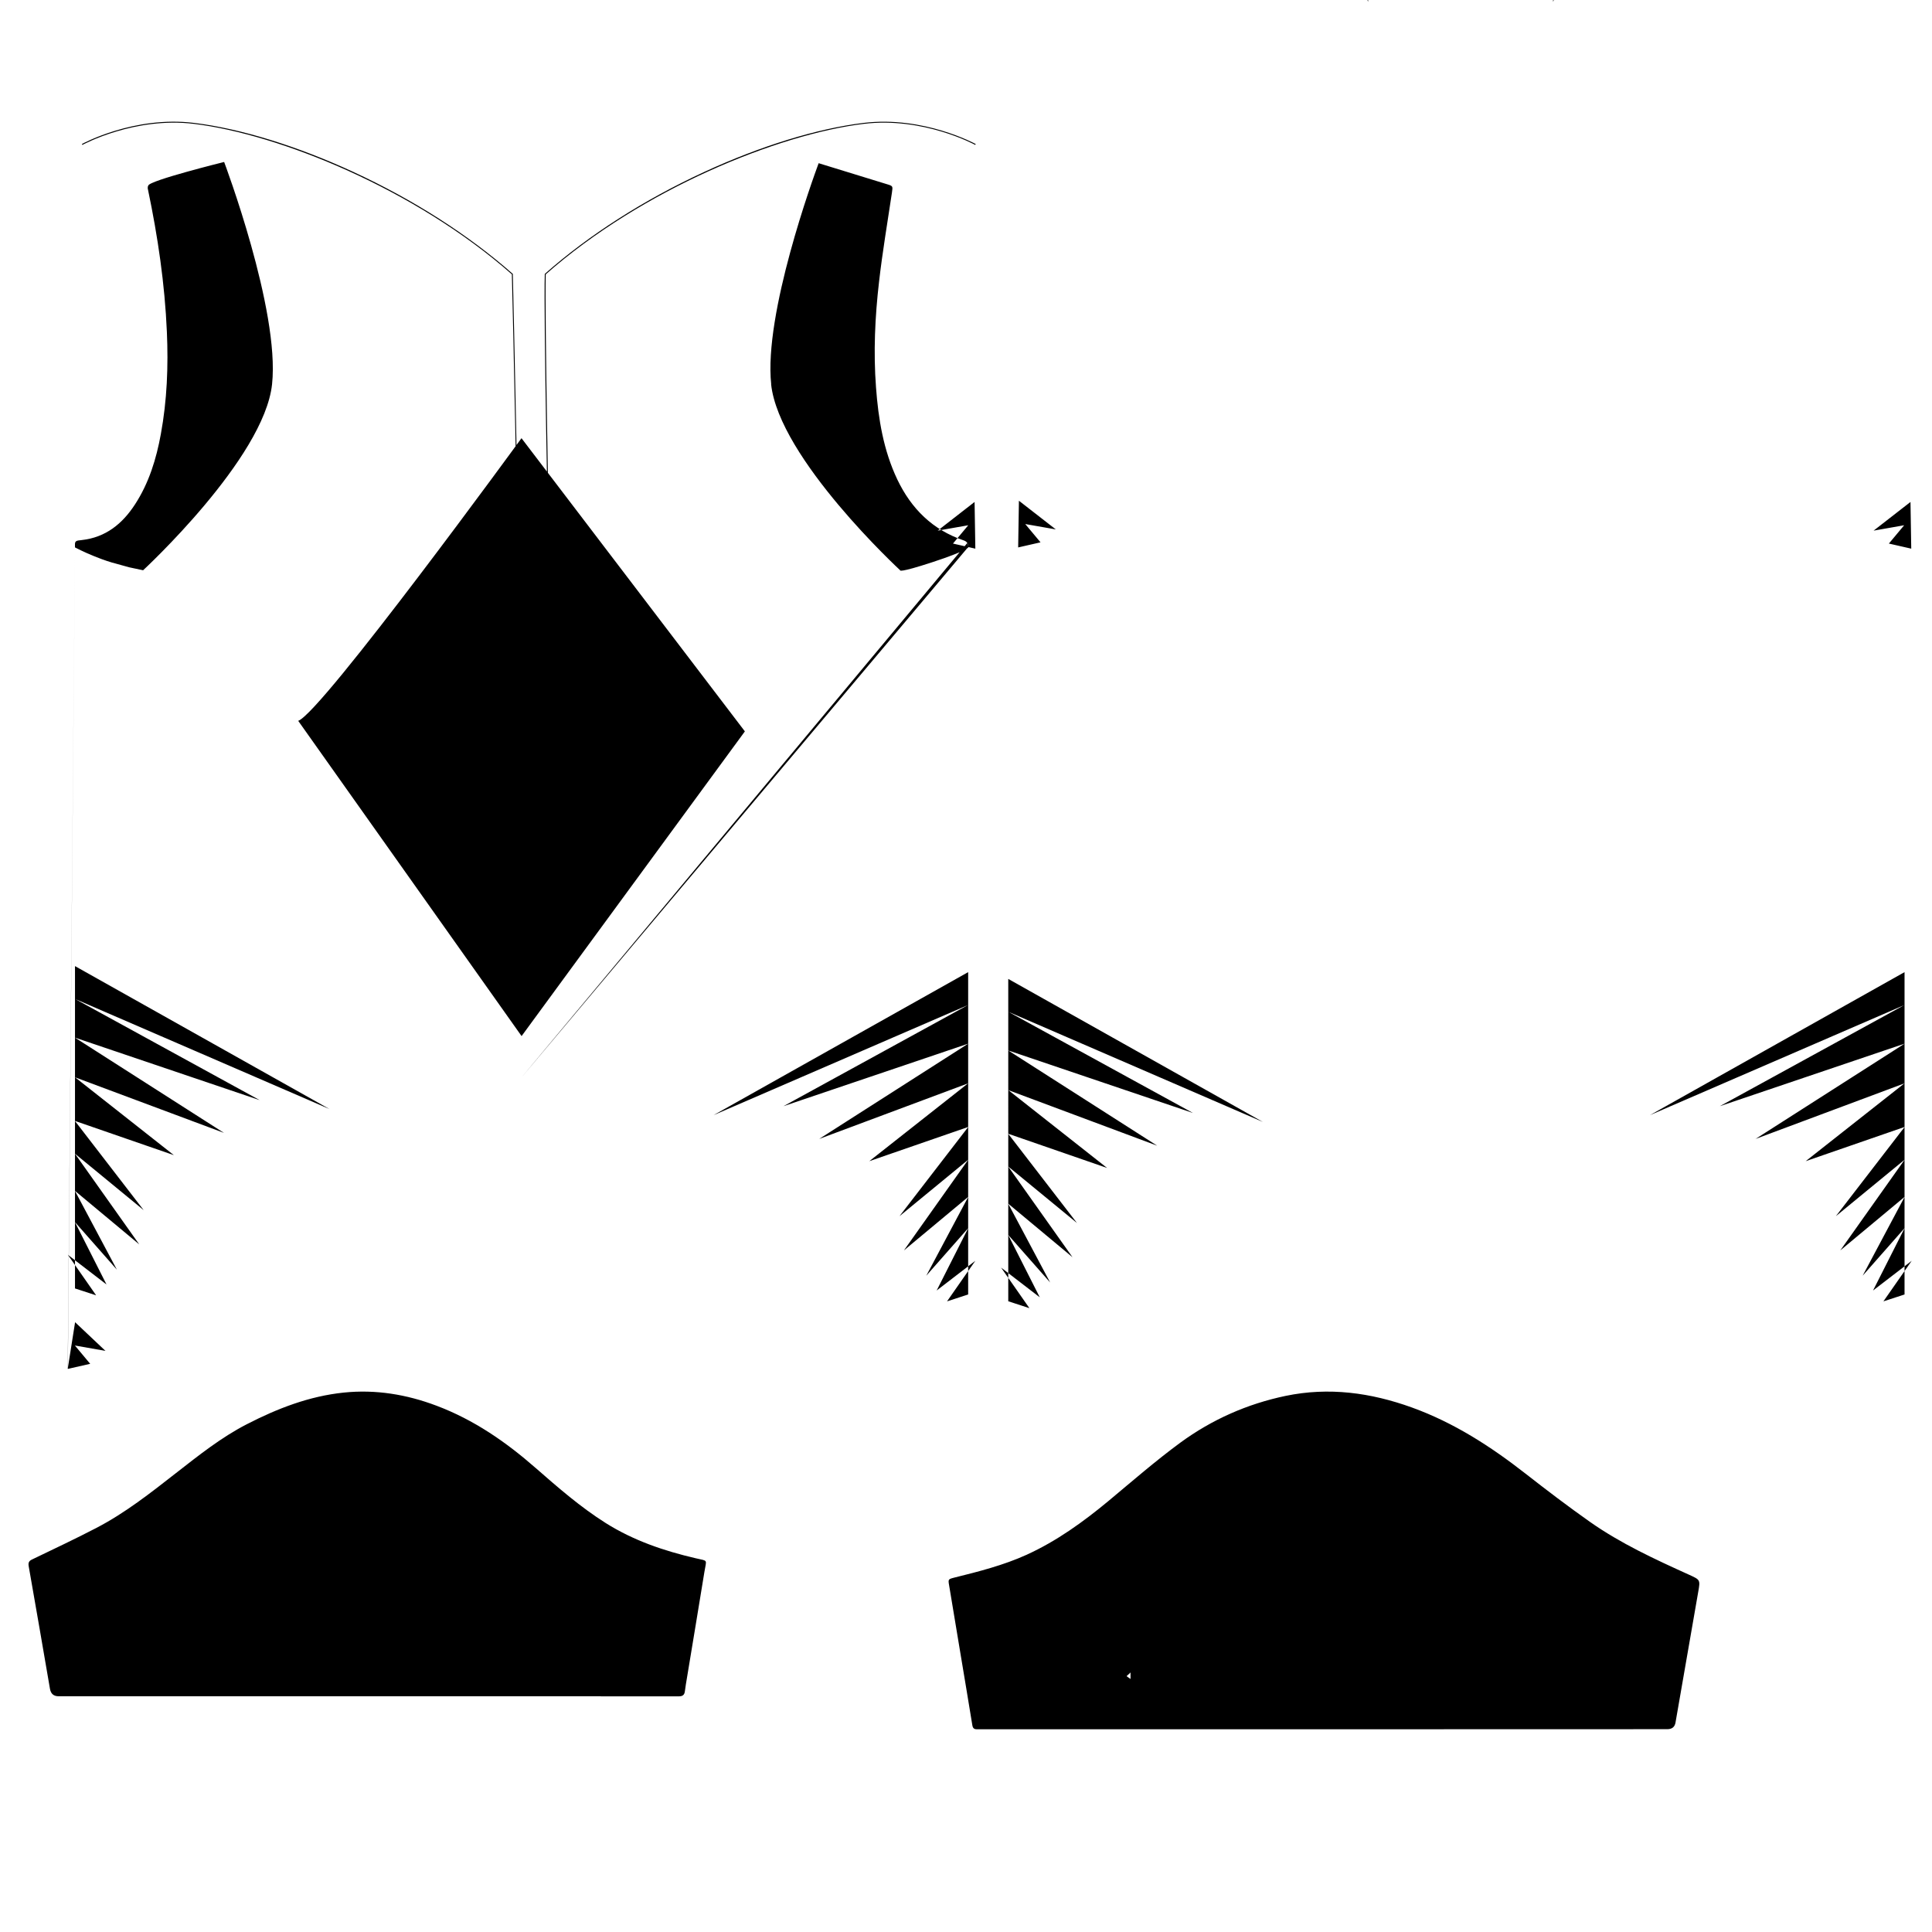 <?xml version="1.0" encoding="UTF-8"?><svg id="a" xmlns="http://www.w3.org/2000/svg" width="2048" height="2048" viewBox="0 0 2048 2048"><defs><style>.b{stroke-width:0px;}</style></defs><path class="b" d="m1402.9,1833.1h-361.9c-1.8,0-3.7,0-5.5,0-3.1,0-4.3-1.3-4.8-4.4-4.2-25.9-8.6-51.9-12.9-77.8-3.9-23.5-7.8-46.9-11.7-70.4-1.1-6.3-1-6.5,5.2-8.1,26.2-6.5,52.3-13.1,77-24.3,31.8-14.5,59.8-34.7,86.6-56.9,25.2-21,50-42.6,76.4-62,33.4-24.4,70.8-41,111.5-49.5,45.8-9.5,90.1-3.5,133.9,12.3,44.5,16.1,83.4,41.2,120.4,70.1,22.4,17.5,45.1,34.8,68.4,51.2,32.6,22.9,68.6,39.5,104.8,55.9,12,5.5,12.2,5.3,9.9,18.2-8,46.2-16,92.4-24.1,138.6q-1.2,7-8.7,7c-121.5.1-243,.1-364.5.1Zm-204.5-53.3v-6.9c-1.6,1.5-2.7,2.6-4.2,3.9,1.4,1,2.4,1.7,4.2,3Zm-561.5,18.4c27.5,0,55,0,82.5,0,4.2,0,6.1-1.4,6.6-5.4.6-5,1.5-9.9,2.3-14.8,6.1-37.2,12.4-74.4,18.4-111.7,2.2-13.8,4.3-11.3-9.3-14.5-33.6-7.8-65.9-18.8-95.3-37.3-26.8-16.9-50.5-37.6-74.2-58.3-31.6-27.7-65.6-51.2-105.2-66.1-31.8-12-64.5-17.4-98.4-13.9-36.5,3.8-70.1,16.8-102.4,33.4-27.3,14-51.2,33.1-75.2,51.8-27,21.1-54,42.4-84.6,58.3-22.3,11.6-45.1,22.3-67.7,33.2-3.3,1.5-4.7,3.1-4,7.2,7.7,43.4,15.1,86.9,22.6,130.3q1.4,7.7,9.1,7.7h327.4c82.5,0,164.9,0,247.4,0ZM151.7,604.5l-14.6-3.1-18.5-5.1s-7.8-2.2-18.8-6.7c-11-4.4-20.3-9.3-20.3-9.3,0-2.4-.5-5.6,1.3-6.6,1-.7,2.7-.9,5.8-1.2,25.4-2.8,43.1-17.2,56.5-37.8,14.8-22.7,22.6-48.2,27.4-74.5,6.6-35.9,8-72,6.4-108.4-2.2-50.9-9.6-101-20-150.7-.1-.6-.3-1.2-.3-1.7,0,0,0-2.1.6-2.7,1.1-5.4,80.4-25,80.4-25,0,0,59.2,156.8,50.8,235.6-8.4,78.8-136.8,197.3-136.8,197.3Zm665.7-197.3c8.4,78.8,136.8,197.3,136.8,197.3,0,0-2.3,3.4,34.3-8.6,36.5-12,37.9-15.6,37.9-15.6,0-.1,0-.2,0-.3l-.5-2.3-.4-1.9c-.7-1.2-1.8-2.2-3.8-2.9-33-11.1-55.7-33.6-70.5-64.6-14.7-30.9-20.1-64-22.6-97.7-2.8-37.3-1.1-74.6,3.2-111.7,3.6-31.7,9-63.2,13.7-94.8,1-6.9,1.1-6.9-5.5-8.9-24.1-7.4-48.1-14.8-72.2-22.2-5.7,15.4-58.3,159.7-50.3,234.3Zm-264.4,734.7,473.3-562s-.1-1.4-.3-2.7-.6-1.6-.6-1.6M79.5,1365.8l22.4,7.3-30-43,41,31.5-33.5-66.2,44.5,50.5-44.5-83.6,68.2,56.8-68.2-96.2,72.9,59.9-72.9-94.6,104.9,36.3-104.7-82.5,157.8,58.9-158-101,195.9,66.3-195.6-107.2,269.7,116.7-269.9-151.6m946.8,6.4l-269.9,151.6,269.7-116.7-195.6,107.2,195.9-66.3-158,101,157.8-58.9-104.7,82.5,104.9-36.3-72.9,94.6,72.9-59.9-68.2,96.2,68.2-56.8-44.5,83.6,44.5-50.5-33.5,66.2,41-31.5-30,43,22.4-7.3m992.6,0l-22.4,7.3,30-43-41,31.5,33.5-66.2-44.5,50.5,44.5-83.6-68.2,56.8,68.2-96.2-72.9,59.9,72.9-94.6-104.9,36.3,104.7-82.5-157.8,58.9,158-101-195.9,66.3,195.6-107.2-269.7,116.7,269.9-151.6m-950.1,7.2l269.9,151.6-269.7-116.7,195.6,107.2-195.9-66.3,158,101-157.8-58.9,104.7,82.5-104.9-36.3,72.9,94.6-72.9-59.9,68.2,96.2-68.2-56.8,44.5,83.6-44.5-50.5,33.5,66.2-41-31.5,30,43-22.4-7.3M316.2,764.1c25.3-9.5,236.6-299.6,236.6-299.6l236.8,310.8-236.7,323-236.8-334.2Zm-236.7-183.8-7.6,870.8l23.7-5.4-16.2-19.4,32.4,5.7-32.2-30.4-7.8,49.4Zm954.4,1.3l-23.7-5.4,16.2-19.4-32.4,5.7,39.1-30.4.8,49.4Zm992.1,0l-23.7-5.4,16.2-19.4-32.4,5.7,39.1-30.4.8,49.4Zm-945.9-50.8l39.1,30.4-32.4-5.7,16.2,19.4-23.7,5.4.8-49.4Zm122.4-842.7c-77.4,41.4-112.9,58.6-123.3,61.7,0-9.1,0-31,0-40.1,0-5.7,1.8-8.1,7.2-9.8,26.7-8.4,43.9-27.4,56.1-51.6,11.5-22.9,17.1-47.5,20.9-72.6,5.8-37.7,6.3-75.7,4.7-113.7-1.4-32.7-4.8-65.4-7.5-98-.9-11.3-2.4-22.5-4-33.7-.7-4.8,2.1-6,5.7-7.1l80.9-24s44.8,343.2-40.7,388.9Zm694,23.6c77.4,41.4,119.2,54.4,129.6,57.5,0-10.5,0-48,0-57.2,0-5.7-1-10.3-6.4-12-22.9-15.8-38.6-27.3-56.5-50.5-11.5-22.9-20.3-47.6-24.1-72.7-5.8-37.7-6.3-75.7-4.7-113.7,1.4-32.7,4.8-65.4,7.5-98,.9-11.3,2.4-22.5,4-33.7.7-4.8-2.1-6-5.7-7.1l-81.3-24.9s-47.9,366.6,37.6,412.4Zm-817.3,92.4v25.6l318.4,2,52.6,170.3,8.4-232.8-378.4,31h-.9m946.8.2l-9.7-.2-378.4-31,8.4,232.8,52.6-170.3,327-2.6m-1444.8,751.1c0-2.5-5-246.6-3.7-289.7v-.2s.2-.1.2-.1c46.5-41.1,105-78.5,169-108,59.6-27.5,119.5-45.9,168.7-51.9,63.5-7.7,118.3,22.1,118.9,22.4l-.5.9c-.5-.3-55.1-30-118.3-22.3-90.1,10.9-234.7,69.2-337,159.5-1.2,43.7,3.7,287,3.7,289.5h-1Zm-32.5,0c0-2.5-4.8-245.7-6.1-289.4-102.3-90.3-246.9-148.6-337-159.5-63.2-7.7-117.7,22-118.3,22.3l-.5-.9c.5-.3,55.3-30.2,118.9-22.4,49.2,6,109.1,24.4,168.7,51.9,64,29.5,122.4,66.9,169,108h.2c0,.1,0,.4,0,.4,1.2,43.1,6,287.1,6.1,289.6h-1Z"/></svg>